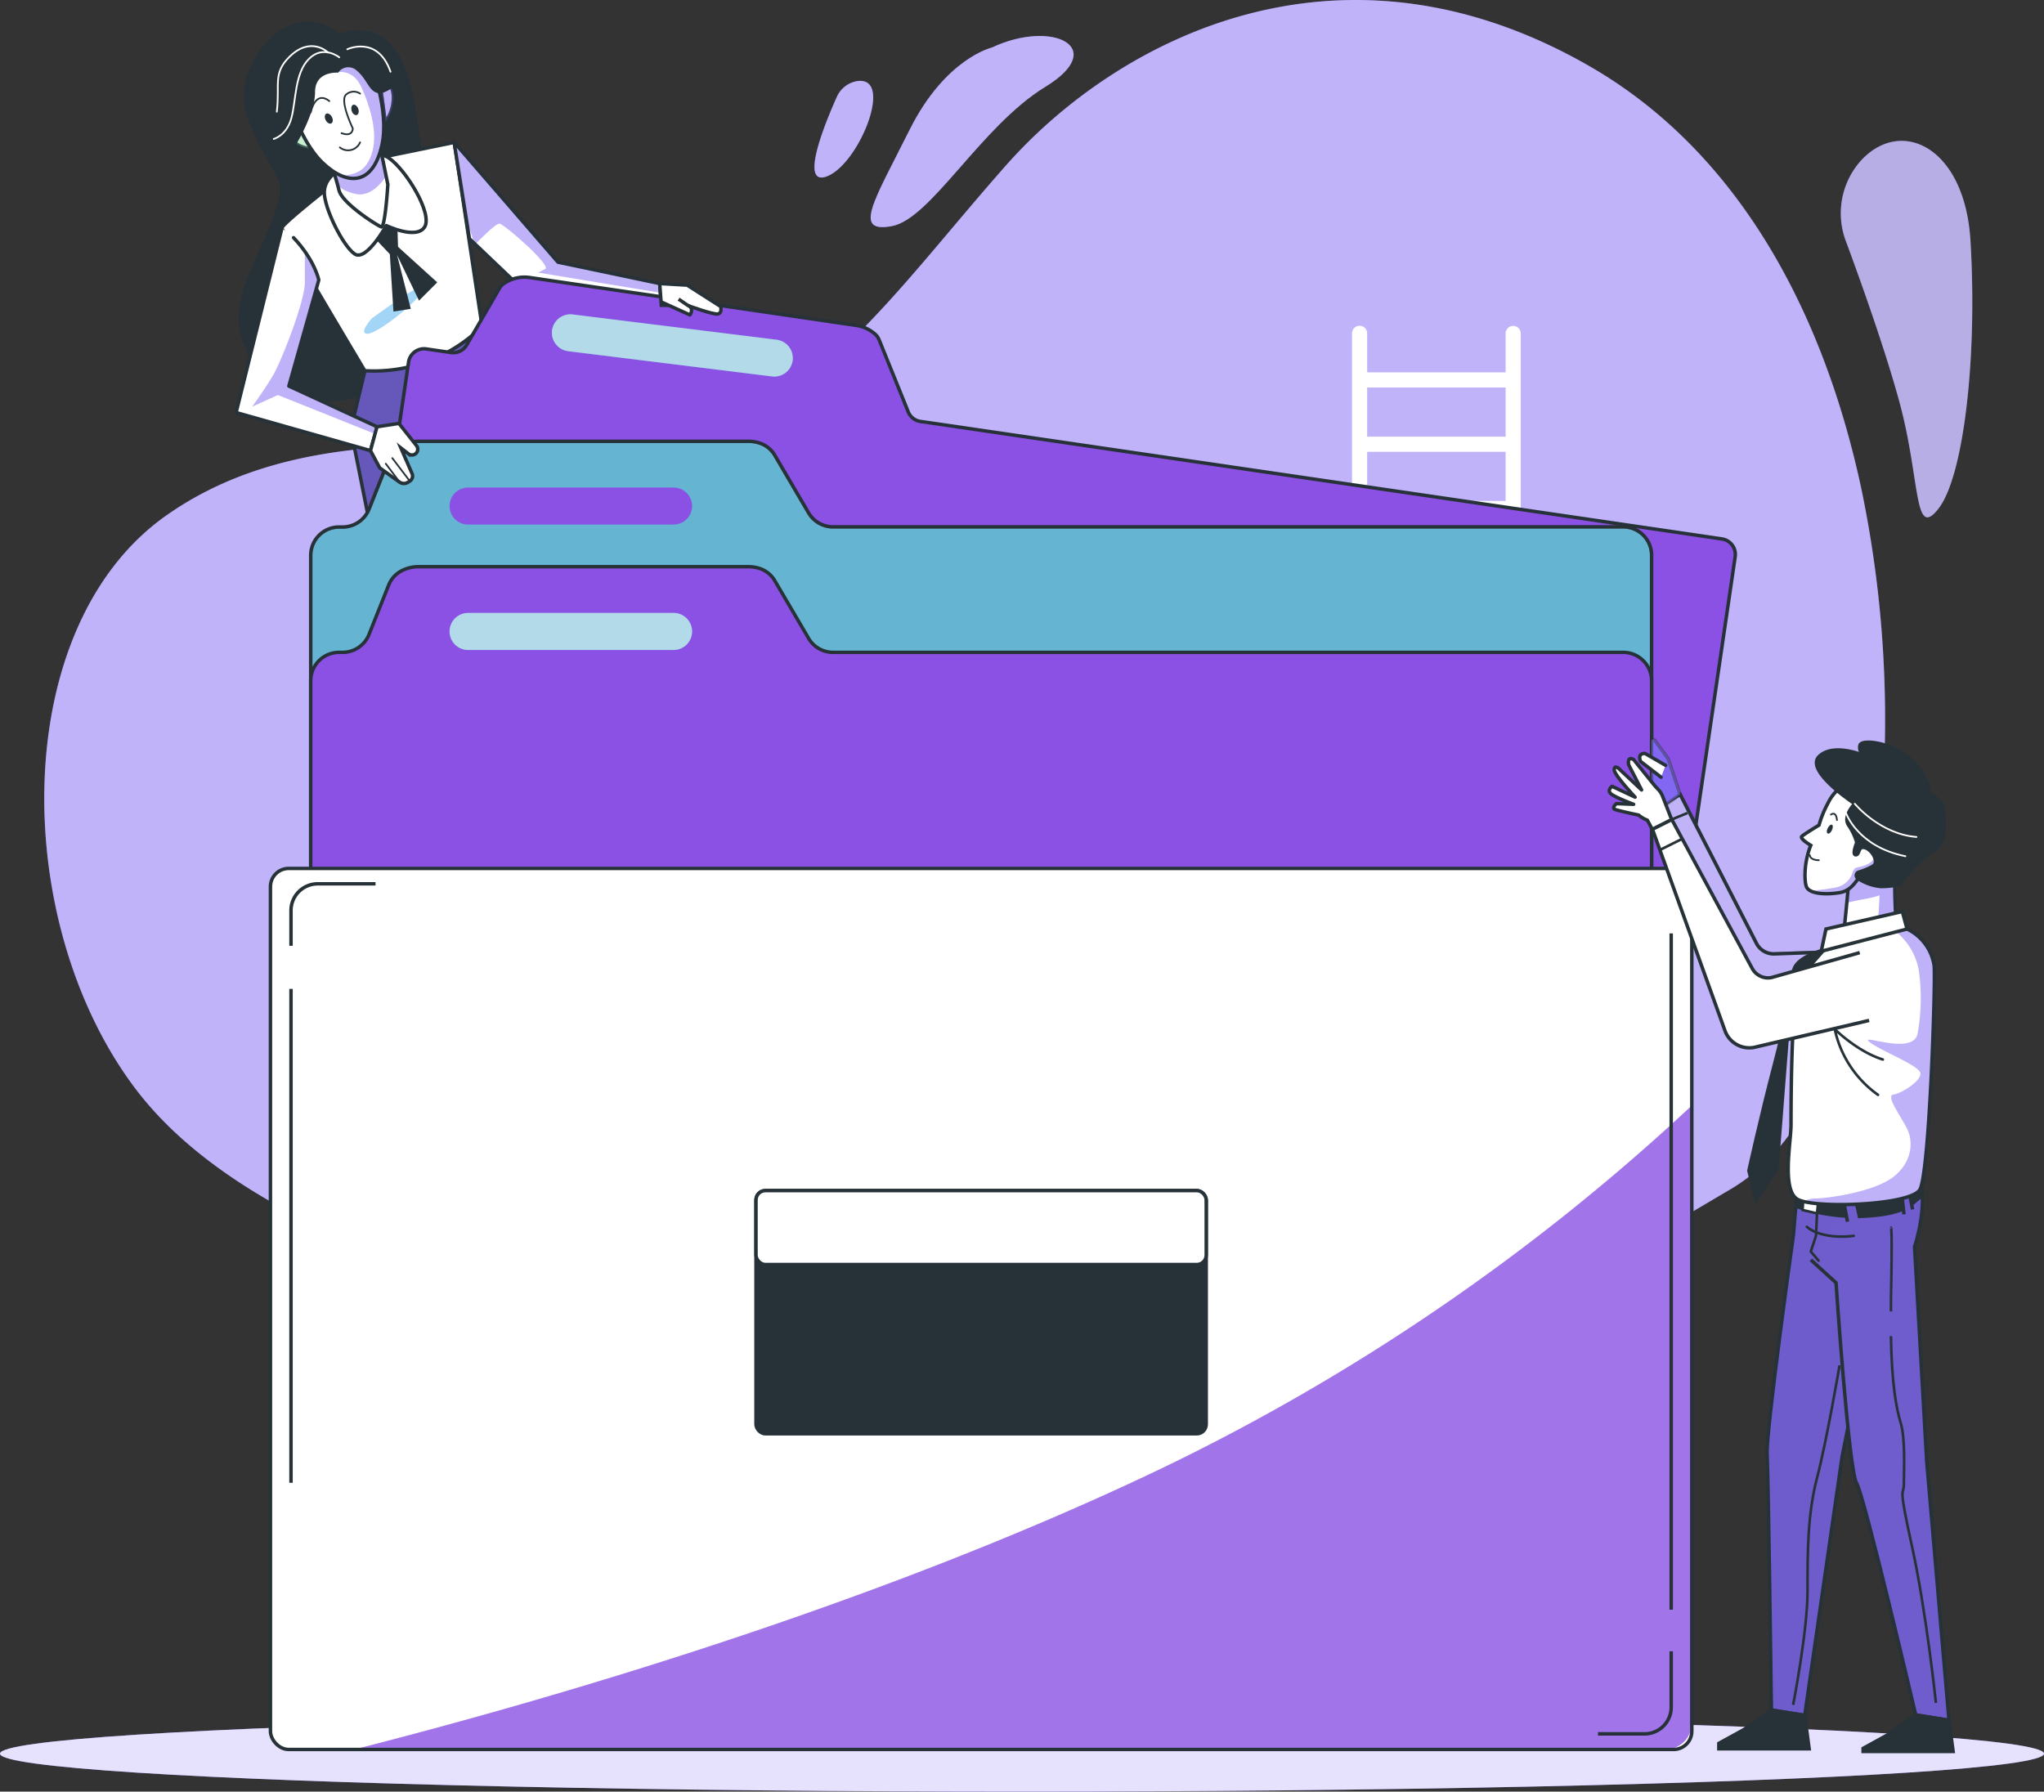 <svg xmlns="http://www.w3.org/2000/svg" xmlns:xlink="http://www.w3.org/1999/xlink" width="590.931" height="518.025" viewBox="0 0 590.931 518.025"><rect x="0" y="0" width="590.931" height="518.025" fill="#333333" stroke="none"/><defs><style>.a,.ai,.ak,.al,.b,.ba,.c,.g,.i,.j{fill:#fff;}.a,.aa,.ae,.aj,.ak,.al,.an,.aq,.at,.aw,.ay,.b,.ba,.c,.d,.e,.l,.p,.t,.u,.w{stroke:#263238;}.a,.ay,.ba,.l,.p,.t,.u,.w,.x{stroke-linecap:round;}.a,.ak,.ay,.ba,.l,.p,.t,.u,.w,.x{stroke-linejoin:round;}.aa,.ae,.aj,.al,.an,.aq,.at,.aw,.b,.c,.d,.e{stroke-miterlimit:10;}.b{opacity:0.38;mix-blend-mode:overlay;isolation:isolate;}.d,.e,.f,.h,.l,.s,.u{fill:#8167f2;}.at,.e{stroke-width:1.004px;}.am,.g,.o,.q,.s,.t,.u{opacity:0.5;}.h,.i{opacity:0.8;}.aj,.av,.k,.m{fill:#263238;}.m{opacity:0.3;}.n{clip-path:url(#a);}.ae,.aq,.at,.aw,.ay,.o,.p,.w,.x{fill:none;}.ab,.q{fill:#48acf0;}.r{clip-path:url(#b);}.an,.t{fill:#92e3a9;}.v{clip-path:url(#c);}.w,.x{stroke-width:0.5px;}.x{stroke:#fff;}.y{clip-path:url(#d);}.z{clip-path:url(#e);}.aa,.af{fill:#8a51e4;}.ac{clip-path:url(#f);}.ad,.ag{fill:#64b4d2;}.ad{stroke:#707070;}.ah{clip-path:url(#g);}.ai,.av,.ax{opacity:0.2;}.al,.an,.aw,.ay,.ba{stroke-width:0.75px;}.ao{fill:#4193ca;opacity:0.46;}.ap{clip-path:url(#h);}.aq{opacity:0.43;}.ar{clip-path:url(#i);}.as{fill:rgba(129,103,242,0.54);}.au{clip-path:url(#j);}.az{clip-path:url(#k);}</style><clipPath id="a"><path class="a" d="M177.345,155.877h0l-8.032-53.217-23.8,4.878-11.873,7.652S119.47,126.3,119.47,127.443s23.965,41.241,23.965,41.241a44.425,44.425,0,0,0,33.91-12.808Z" transform="translate(-119.47 -102.66)"/></clipPath><clipPath id="b"><path class="a" d="M128.39,106.519a90.885,90.885,0,0,1,3.447,10.719c.759,3.826,11.1,10.34,12.238,10.719s1.913-12.253,1.913-12.253l-3.052-14.925Z" transform="translate(-128.39 -100.78)"/></clipPath><clipPath id="c"><path class="a" d="M120.42,96.587s3.286,13.684,10.34,20.445,14.6,6.82,17.218-5.228c2.147-9.931-3.184-23.176-3.184-23.176S127.591,74.462,120.42,96.587Z" transform="translate(-120.42 -84.162)"/></clipPath><clipPath id="d"><path class="a" d="M123.646,119.65l-13.246,53.3,38.846,11.011,1.913-6.893L125.646,165.3l8.66-30.668s-1.139-5.739-7.3-12.238" transform="translate(-110.4 -119.65)"/></clipPath><clipPath id="e"><path class="a" d="M213,143.5l-29.412-6.177L153.55,102.61l4.44,27.923,18.43,17.554,37.035,1.694Z" transform="translate(-153.55 -102.61)"/></clipPath><clipPath id="f"><path class="b" d="M504.623,410.763H133.377a8.208,8.208,0,0,1-8.207-8.207V194.83a8.207,8.207,0,0,1,8.207-8.207h1.008a8.251,8.251,0,0,0,7.638-5.17l5.652-14.21a7.988,7.988,0,0,1,3.286-3.943,10.515,10.515,0,0,1,5.316-1.46H251.7a10.544,10.544,0,0,1,3.753.686,7.959,7.959,0,0,1,3.943,3.447l9.712,16.546a8.207,8.207,0,0,0,7.083,4.06H504.623a8.207,8.207,0,0,1,8.207,8.207V402.556a8.207,8.207,0,0,1-8.207,8.207Z" transform="translate(-125.17 -161.84)"/></clipPath><clipPath id="g"><rect class="c" width="410.924" height="254.735" rx="5.27"/></clipPath><clipPath id="h"><path class="d" d="M398.881,236.756l-3.446-10.31-3.87-5.3a.526.526,0,0,0-.964.321v15.276l2.921,3.841Z" transform="translate(-390.599 -220.908)"/></clipPath><clipPath id="i"><path class="e" d="M446.444,245.159a15.714,15.714,0,0,0-2.921,5.973c-.424,2.8.248,13.6.248,13.6l-15.042,1.694s1.139-10.967,1.2-12.793a16.269,16.269,0,0,1,7.959-10.807C443.056,240.281,447.452,241.522,446.444,245.159Z" transform="translate(-428.73 -241.483)"/></clipPath><clipPath id="j"><path class="c" d="M453.456,252.787c12.472-16.473-17.6-33.589-25.5-17.218a30.84,30.84,0,0,0-2.6,6.367c-1.2.73-4.381,2.687-4.965,3.227s1.46,1.928,2.585,2.614c-2.147,5.272-1.825,10.821-1.212,12.077,1.066,2.161,6.323,2.191,9.785,1.548s4.834-3.958,5.842-4.863,6.031.248,7.8.774S451.031,256.044,453.456,252.787Z" transform="translate(-420.29 -228.942)"/></clipPath><clipPath id="k"><path class="c" d="M430.89,261.258s-6.908,7.813-9.653,11.026-2.76,37.693-2.76,42.76-2.746,18.824,1.84,21.585,32.64,1.84,35.4-2.76,4.586-59.744,4.133-64.8a14.063,14.063,0,0,0-7.828-10.573C448.824,257.023,430.89,261.258,430.89,261.258Z" transform="translate(-417.662 -258.186)"/></clipPath></defs><g transform="translate(-73.013 -74.473)"><g transform="translate(85.812 74.473)"><path class="f" d="M518.786,93.4c-72.289-41.314-136.313-7.3-168.339,28.916s-55.889,72.8-96.094,79.518S153.148,191.5,107.7,223.516,62.429,340.551,98.413,388.759s129.084,71.252,236.5,86.747a283.167,283.167,0,0,0,115.531-6.411l48.792-17.715c23.834-10.88,43.812-23.133,60.723-33.078,25.732-15.188,34.8-52.209,39.723-79.328A326.672,326.672,0,0,0,597.851,216.3C587.073,165.392,562.495,118.353,518.786,93.4Z" transform="translate(-72.424 -74.473)"/><path class="g" d="M518.786,93.4c-72.289-41.314-136.313-7.3-168.339,28.916s-55.889,72.8-96.094,79.518S153.148,191.5,107.7,223.516,62.429,340.551,98.413,388.759s129.084,71.252,236.5,86.747a283.167,283.167,0,0,0,115.531-6.411l48.792-17.715c23.834-10.88,43.812-23.133,60.723-33.078,25.732-15.188,34.8-52.209,39.723-79.328A326.672,326.672,0,0,0,597.851,216.3C587.073,165.392,562.495,118.353,518.786,93.4Z" transform="translate(-72.424 -74.473)"/><path class="h" d="M465.556,131.156c-1.636-26.988-20.066-35.838-31.749-22.987a22.811,22.811,0,0,0-4.191,23.366c4.1,11.084,11.157,30.756,15.363,46.148,6.192,22.724,4.118,40.277,11.347,30.989S467.615,165.242,465.556,131.156Z" transform="translate(91.312 -61.631)"/><path class="g" d="M465.556,131.156c-1.636-26.988-20.066-35.838-31.749-22.987a22.811,22.811,0,0,0-4.191,23.366c4.1,11.084,11.157,30.756,15.363,46.148,6.192,22.724,4.118,40.277,11.347,30.989S467.615,165.242,465.556,131.156Z" transform="translate(91.312 -61.631)"/><path class="f" d="M242.1,136.585c11.347-2.059,25.805-28.916,44.4-40.277s2.074-19.628-15.451-11.362c0,0-13.436,3.1-23.76,23.761S230.733,138.645,242.1,136.585Z" transform="translate(2.893 -71.193)"/><path class="g" d="M242.1,136.585c11.347-2.059,25.805-28.916,44.4-40.277s2.074-19.628-15.451-11.362c0,0-13.436,3.1-23.76,23.761S230.733,138.645,242.1,136.585Z" transform="translate(2.893 -71.193)"/><path class="f" d="M228.627,118.034c9.215-3.695,19.263-28.784,8.762-27.5a7.8,7.8,0,0,0-6.061,4.673C227.97,102.671,220.332,121.349,228.627,118.034Z" transform="translate(-2.229 -67.1)"/><path class="g" d="M228.627,118.034c9.215-3.695,19.263-28.784,8.762-27.5a7.8,7.8,0,0,0-6.061,4.673C227.97,102.671,220.332,121.349,228.627,118.034Z" transform="translate(-2.229 -67.1)"/></g><g transform="translate(73.013 570.533)"><ellipse class="f" cx="295.466" cy="10.982" rx="295.466" ry="10.982"/><ellipse class="i" cx="295.466" cy="10.982" rx="295.466" ry="10.982"/></g><g transform="translate(463.886 168.708)"><path class="j" d="M377.911,139a2.191,2.191,0,0,0-2.191,2.191v11.23H335.691v-11.23a2.191,2.191,0,1,0-4.381,0V424.068a2.191,2.191,0,1,0,4.381,0V360.789H375.72v63.279a2.191,2.191,0,1,0,4.381,0V141.147A2.191,2.191,0,0,0,377.911,139ZM375.72,356.452H335.691V342.257H375.72Zm0-18.591H335.691v-14.18H375.72Zm0-18.576H335.691V305.148H375.72Zm0-18.562H335.691V286.645H375.72Zm0-18.547H335.691V268.259H375.72Zm0-18.489H335.691V249.683H375.72Zm0-18.4H335.691V231.15H375.72Zm0-18.576H335.691V212.574H375.72Zm0-18.532H335.691V194H375.72Zm0-18.576H335.691v-14.21H375.72Zm0-18.591H335.691V156.8H375.72Z" transform="translate(-331.31 -139)"/></g><g transform="translate(141.271 80.756)"><path class="k" d="M139.874,82.2a13.465,13.465,0,0,0-13.406-2.673c-8.032,2.673-15.728,14.283-13.786,24.111,1.358,6.805,7.667,16.838,9.58,20.664s-.774,10.3-6.849,23.731-8.426,26.039,9.186,37.138,37.547-6.513,47.769-19.146-7.667-41.723-9.2-54.034S159.005,76.08,139.874,82.2Z" transform="translate(-110.155 -78.775)"/><path class="l" d="M171.065,139.1a42.176,42.176,0,0,1-33.735,12.18l-4.221,17.6,8.032,40.175,52.443-27.178-11.873-30.668Z" transform="translate(-99.945 -51.002)"/><path class="m" d="M171.065,139.1a42.176,42.176,0,0,1-33.735,12.18l-4.221,17.6,8.032,40.175,52.443-27.178-11.873-30.668Z" transform="translate(-99.945 -51.002)"/><path class="j" d="M177.345,155.877h0l-8.032-53.217-23.8,4.878-11.873,7.652S119.47,126.3,119.47,127.443s23.965,41.241,23.965,41.241a44.425,44.425,0,0,0,33.91-12.808Z" transform="translate(-106.224 -67.779)"/><g class="n" transform="translate(13.246 34.881)"><path class="o" d="M181.551,168.079l-10.719-12.253L162.8,102.61l-23.731,4.951-5.608,3.622,1.782,24.126A14.034,14.034,0,0,0,139.973,137c1.694,0,3.052-3.724,3.052-3.724l2.03-3.388a7.448,7.448,0,0,0,7.8.686c4.732-2.045,2.03-9.493,1.344-12.194s6.44-1.022,6.44-1.022,5.754,12.53,6.44,16.59-3.052,15.246-2.716,17.627.336,6.762-1.008,8.12-6.1,8.762-6.1,8.762,19.993,1.694,22.023,1.694a17.172,17.172,0,0,0,2.921-.57Z" transform="translate(-113.029 -102.683)"/></g><path class="p" d="M177.345,155.877h0l-8.032-53.217-23.8,4.878-11.873,7.652S119.47,126.3,119.47,127.443s23.965,41.241,23.965,41.241a44.425,44.425,0,0,0,33.91-12.808Z" transform="translate(-106.224 -67.779)"/><path class="q" d="M137.918,140.517s16.78-12.443,15.232-8.762S140.006,144.621,136.9,144.9,137.918,140.517,137.918,140.517Z" transform="translate(-98.736 -54.698)"/><path class="k" d="M137.58,123.938l.657.686,4.089,4.323,1.051,16.6,5.009-.789-3.958-15.553,6.338,13.173,5.272-5.272L144.707,126.83l-.277-8.164-5.8-2.906" transform="translate(-97.887 -61.748)"/><path class="a" d="M132.84,109.144s-4.98,2.293-4.98,6.878,5.389,15.495,8.762,17.788,9.157-8.207,9.157-8.207,8.762,4.206,11.1.38-5.36-16.459-10.325-19.905S132.84,109.144,132.84,109.144Z" transform="translate(-102.362 -66.669)"/><path class="j" d="M128.39,106.519a90.885,90.885,0,0,1,3.447,10.719c.759,3.826,11.1,10.34,12.238,10.719s1.913-12.253,1.913-12.253l-3.052-14.925Z" transform="translate(-102.118 -68.645)"/><g class="r" transform="translate(26.272 32.135)"><path class="s" d="M142.953,102A14.835,14.835,0,0,0,141,101.59l-10.559,3.724-1.387,3.622c.7,1.957,1.592,4.586,2.132,6.718a11.756,11.756,0,0,0,6.031,2.526c3.169.219,5.958-2.234,7.93-5.243Z" transform="translate(-128.086 -100.407)"/></g><path class="p" d="M128.39,106.519a90.885,90.885,0,0,1,3.447,10.719c.759,3.826,11.1,10.34,12.238,10.719s1.913-12.253,1.913-12.253l-3.052-14.925Z" transform="translate(-102.118 -68.645)"/><path class="a" d="M125,100.731s-4.221-3.432-4.221,0,3.841,5.36,6.893,5.36" transform="translate(-105.621 -69.369)"/><path class="a" d="M139.13,93.2s2.687-4.206,3.447.394a11.683,11.683,0,0,1-2.293,8.412Z" transform="translate(-97.173 -72.942)"/><path class="t" d="M125,100.731s-4.221-3.432-4.221,0,3.841,5.36,6.893,5.36" transform="translate(-105.621 -69.369)"/><path class="u" d="M139.13,93.2s2.687-4.206,3.447.394a11.683,11.683,0,0,1-2.293,8.412Z" transform="translate(-97.173 -72.942)"/><path class="j" d="M120.42,96.587s3.286,13.684,10.34,20.445,14.6,6.82,17.218-5.228c2.147-9.931-3.184-23.176-3.184-23.176S127.591,74.462,120.42,96.587Z" transform="translate(-105.787 -76.295)"/><g class="v" transform="translate(14.633 7.866)"><path class="s" d="M128.81,84.176l2.673,6.718s4.206-.935,6.572,4.147,4.746,12.53,3.388,18.3c-1.3,5.491-4.381,7.3-9.127,7.433,5.17,2.205,9.858,0,11.8-9,2.147-9.931-3.184-23.176-3.184-23.176S135.1,83.825,128.81,84.176Z" transform="translate(-116.557 -84.164)"/></g><path class="p" d="M120.42,96.587s3.286,13.684,10.34,20.445,14.6,6.82,17.218-5.228c2.147-9.931-3.184-23.176-3.184-23.176S127.591,74.462,120.42,96.587Z" transform="translate(-105.787 -76.295)"/><path class="k" d="M130,97.935c.409.774.336,1.606-.161,1.869s-1.227-.161-1.621-.935-.336-1.592.161-1.855S129.609,97.175,130,97.935Z" transform="translate(-102.314 -70.414)"/><path class="k" d="M135.213,96.37c.292.818.1,1.636-.423,1.811s-1.2-.321-1.46-1.139-.1-1.636.424-1.811S134.921,95.581,135.213,96.37Z" transform="translate(-99.901 -71.215)"/><path class="w" d="M136.625,93.176a3.286,3.286,0,0,0-3.972.234c-2.1,1.636,1.869,9.828,1.869,9.828s.073,2.585-3.242,1.387" transform="translate(-100.787 -72.402)"/><path class="w" d="M136.782,102.66a3.768,3.768,0,0,1-5.842,1.46" transform="translate(-100.944 -67.779)"/><path class="w" d="M130.544,94.777s-3.739-3.52-5.374,3.271" transform="translate(-103.6 -71.828)"/><path class="k" d="M146.846,85.728c-4.1-3.563-7.419-3.52-8.865-3.052a9.8,9.8,0,0,0-4.483-1.46c-11.479-1.533-13.012,7.3-13.012,15.7s-7.3,18.372-2.293,19.525a5.988,5.988,0,0,0,6.893-3.447s5.36-8.762,5.36-14.94,6.674-5.593,6.674-5.593h0a3.563,3.563,0,0,1,5.374-.613c3.038,2.6,3.388,5.652,5.842,6.44s6.557-3.154,6.557-3.154A57.772,57.772,0,0,0,146.846,85.728Z" transform="translate(-107.62 -77.732)"/><path class="x" d="M136.791,86.3s-4.615-3.709-8.762.453-3.695,12.034-5.082,17.13-5.1,6.017-5.1,6.017" transform="translate(-106.97 -76.012)"/><path class="x" d="M133.283,85.453s-4.98-4.936-11.245,1.314c-4.775,4.79-2.643,7.93-3.578,15.8" transform="translate(-106.689 -76.553)"/><path class="x" d="M132.41,84.483s8.762-4.162,12.5,6.484" transform="translate(-100.267 -76.517)"/><path class="j" d="M123.646,119.65l-13.246,53.3,38.846,11.011,1.913-6.893L125.646,165.3l8.66-30.668s-1.139-5.739-7.3-12.238" transform="translate(-110.4 -59.957)"/><g class="y" transform="translate(0 59.693)"><path class="s" d="M149.758,174.828l-25.513-11.771,8.66-30.668a23.541,23.541,0,0,0-3.257-7.141l-.832-.628v8.47c0,5.418-6.776,22.694-9.157,26.754s-6.09,9.142-6.09,9.142l7.448-3.388,28.229,11.3Z" transform="translate(-108.941 -117.362)"/></g><path class="p" d="M123.646,119.65l-13.246,53.3,38.846,11.011,1.913-6.893L125.646,165.3l8.66-30.668s-1.139-5.739-7.3-12.238" transform="translate(-110.4 -59.957)"/><path class="j" d="M213,143.5l-29.412-6.177L153.55,102.61l4.44,27.923,18.43,17.554,37.035,1.694Z" transform="translate(-90.534 -67.802)"/><g class="z" transform="translate(63.016 34.808)"><path class="s" d="M153.55,102.61l3.578,22.286,2.278,6.966.292.263c.862-.891,5.725-5.944,6.966-5.944s15.246,12.194,13.217,13.143l-2.045,1.008,34.889,5.754.248-2.673-29.354-6.163Z" transform="translate(-153.55 -102.61)"/></g><path class="p" d="M213,143.5l-29.412-6.177L153.55,102.61l4.44,27.923,18.43,17.554,37.035,1.694Z" transform="translate(-90.534 -67.802)"/><path class="aa" d="M501.567,426.761,127.022,371.879a4.542,4.542,0,0,1-3.826-5.155l31.194-212.793a4.527,4.527,0,0,1,5.141-3.826l7.1,1.037a4.513,4.513,0,0,0,4.586-2.22l9.419-16.283a4.294,4.294,0,0,1,1.139-1.314,10.442,10.442,0,0,1,7.638-1.869L283.824,143.3a10.427,10.427,0,0,1,5.652,2.716,4.382,4.382,0,0,1,.964,1.46l8.4,20.8a4.512,4.512,0,0,0,3.549,2.789l231.69,33.969a4.542,4.542,0,0,1,3.841,5.141L506.723,422.949a4.542,4.542,0,0,1-5.155,3.812Z" transform="translate(-104.532 -55.494)"/><path class="ab" d="M504.623,410.763H133.377a8.208,8.208,0,0,1-8.207-8.207V194.83a8.207,8.207,0,0,1,8.207-8.207h1.008a8.251,8.251,0,0,0,7.638-5.17l5.652-14.21a7.988,7.988,0,0,1,3.286-3.943,10.515,10.515,0,0,1,5.316-1.46H251.7a10.544,10.544,0,0,1,3.753.686,7.959,7.959,0,0,1,3.943,3.447l9.712,16.546a8.207,8.207,0,0,0,7.083,4.06H504.623a8.207,8.207,0,0,1,8.207,8.207V402.556a8.207,8.207,0,0,1-8.207,8.207Z" transform="translate(-103.6 -40.533)"/><g class="ac" transform="translate(21.57 121.307)"><path class="ad" d="M504.623,410.763H133.377a8.208,8.208,0,0,1-8.207-8.207V194.83a8.207,8.207,0,0,1,8.207-8.207h1.008a8.251,8.251,0,0,0,7.638-5.17l5.652-14.21a7.988,7.988,0,0,1,3.286-3.943,10.515,10.515,0,0,1,5.316-1.46H251.7a10.544,10.544,0,0,1,3.753.686,7.959,7.959,0,0,1,3.943,3.447l9.712,16.546a8.207,8.207,0,0,0,7.083,4.06H504.623a8.207,8.207,0,0,1,8.207,8.207V402.556a8.207,8.207,0,0,1-8.207,8.207Z" transform="translate(-125.17 -161.84)"/></g><path class="ae" d="M504.623,410.763H133.377a8.208,8.208,0,0,1-8.207-8.207V194.83a8.207,8.207,0,0,1,8.207-8.207h1.008a8.251,8.251,0,0,0,7.638-5.17l5.652-14.21a7.988,7.988,0,0,1,3.286-3.943,10.515,10.515,0,0,1,5.316-1.46H251.7a10.544,10.544,0,0,1,3.753.686,7.959,7.959,0,0,1,3.943,3.447l9.712,16.546a8.207,8.207,0,0,0,7.083,4.06H504.623a8.207,8.207,0,0,1,8.207,8.207V402.556a8.207,8.207,0,0,1-8.207,8.207Z" transform="translate(-103.6 -40.533)"/><path class="af" d="M217.414,181.7H158.005a5.345,5.345,0,0,1-5.345-5.345h0a5.345,5.345,0,0,1,5.345-5.36h59.409a5.36,5.36,0,0,1,5.36,5.36h0a5.345,5.345,0,0,1-5.36,5.345Z" transform="translate(-90.944 -36.316)"/><path class="aa" d="M504.623,435.578H133.377a8.207,8.207,0,0,1-8.207-8.207V219.646a8.207,8.207,0,0,1,8.207-8.207h1.008a8.237,8.237,0,0,0,7.638-5.17l5.652-14.195a7.93,7.93,0,0,1,3.286-3.943,10.384,10.384,0,0,1,5.316-1.46H251.7a10.544,10.544,0,0,1,3.753.686,7.915,7.915,0,0,1,3.943,3.461l9.712,16.561a8.207,8.207,0,0,0,7.083,4.06H504.623a8.207,8.207,0,0,1,8.207,8.207V427.371A8.207,8.207,0,0,1,504.623,435.578Z" transform="translate(-103.6 -29.102)"/><path class="ag" d="M236.552,154.662l-58.941-7.3a5.374,5.374,0,0,1-4.659-5.973h0a5.36,5.36,0,0,1,5.988-4.644l58.927,7.3a5.36,5.36,0,0,1,4.659,5.973h0a5.345,5.345,0,0,1-5.973,4.644Z" transform="translate(-81.62 -52.107)"/><path class="g" d="M236.552,154.662l-58.941-7.3a5.374,5.374,0,0,1-4.659-5.973h0a5.36,5.36,0,0,1,5.988-4.644l58.927,7.3a5.36,5.36,0,0,1,4.659,5.973h0a5.345,5.345,0,0,1-5.973,4.644Z" transform="translate(-81.62 -52.107)"/><path class="ag" d="M217.414,206.539H158.005a5.345,5.345,0,0,1-5.345-5.36h0a5.36,5.36,0,0,1,5.345-5.36h59.409a5.36,5.36,0,0,1,5.36,5.36h0A5.36,5.36,0,0,1,217.414,206.539Z" transform="translate(-90.944 -24.889)"/><path class="g" d="M217.414,206.539H158.005a5.345,5.345,0,0,1-5.345-5.36h0a5.36,5.36,0,0,1,5.345-5.36h59.409a5.36,5.36,0,0,1,5.36,5.36h0A5.36,5.36,0,0,1,217.414,206.539Z" transform="translate(-90.944 -24.889)"/><rect class="j" width="410.924" height="254.735" rx="5.27" transform="translate(9.931 244.812)"/><g class="ah" transform="translate(9.931 244.812)"><path class="af" d="M520.486,293.36A615.582,615.582,0,0,1,367,398.362C283.976,438.07,189.08,465.437,133.79,479.53H512.775a7.7,7.7,0,0,0,7.711-7.7Z" transform="translate(-109.562 -224.795)"/><path class="ai" d="M520.486,293.36A615.582,615.582,0,0,1,367,398.362C283.976,438.07,189.08,465.437,133.79,479.53H512.775a7.7,7.7,0,0,0,7.711-7.7Z" transform="translate(-109.562 -224.795)"/></g><rect class="ae" width="410.924" height="254.735" rx="5.27" transform="translate(9.931 244.812)"/><path class="ae" d="M121.27,267.379V257.156a7.711,7.711,0,0,1,7.711-7.7H145.7" transform="translate(-105.396 -0.194)"/><line class="ae" y1="142.797" transform="translate(15.874 279.642)"/><path class="ae" d="M401.176,401.4v16.167a7.7,7.7,0,0,1-7.7,7.711H380" transform="translate(13.721 69.757)"/><line class="ae" y2="195.546" transform="translate(414.896 263.592)"/><rect class="aj" width="130.164" height="70.318" rx="2.73" transform="translate(150.303 337.955)"/><rect class="c" width="130.164" height="21.38" rx="2.73" transform="translate(150.303 337.955)"/><path class="c" d="M137,166.171l2.673,4.98,5.681,4.089a2.205,2.205,0,0,0,2.483.088l.5-.321a1.738,1.738,0,0,0,.686-2.191l-3.227-7.419,2.176,1.694a1.679,1.679,0,0,0,2.322-.263h0a1.694,1.694,0,0,0,0-2.118l-5.068-6.411-6.338.978Z" transform="translate(-98.154 -42.163)"/><line class="w" x1="5.082" y1="6.674" transform="translate(45.155 126.17)"/><line class="w" x1="3.987" y1="5.287" transform="translate(43.271 127.791)"/><path class="c" d="M194.26,130.61l7.945.467,9.668,6.177s.54,1.884-.8,2.147-8.6-2.41-8.6-2.41l-7.755-.1Z" transform="translate(-71.792 -54.911)"/><path class="ak" d="M194.54,134.493l8.339,3.768s1.344-1.884-.54-2.687l-2.745-1.884" transform="translate(-71.663 -53.493)"/></g><g transform="translate(538.277 288.325)"><path class="j" d="M398.881,236.756l-3.446-10.31-3.87-5.3a.526.526,0,0,0-.964.321v15.276l2.921,3.841Z" transform="translate(-378.405 -220.908)"/><path class="c" d="M454.124,276.842l-28.916,1.022a5.622,5.622,0,0,1-5.2-3.052L397.957,231.76s-4.965,2.687-5.345,3.826,16.327,43.038,21.453,55.9a5.622,5.622,0,0,0,5.447,3.534l32.318-1.373" transform="translate(-377.481 -215.912)"/><line class="al" x1="4.527" y2="1.869" transform="translate(18.066 21.208)"/><g class="am" transform="translate(15.124 15.848)"><path class="d" d="M454.124,276.842l-28.916,1.022a5.622,5.622,0,0,1-5.2-3.052L397.957,231.76s-4.965,2.687-5.345,3.826,16.327,43.038,21.453,55.9a5.622,5.622,0,0,0,5.447,3.534l32.318-1.373" transform="translate(-392.606 -231.76)"/><line class="an" x1="4.527" y2="1.869" transform="translate(2.942 5.36)"/></g><path class="ao" d="M398.881,236.756l-3.446-10.31-3.87-5.3a.526.526,0,0,0-.964.321v15.276l2.921,3.841Z" transform="translate(-378.405 -220.908)"/><g class="ap" transform="translate(12.194)"><path class="f" d="M398.881,236.756l-3.446-10.31-3.87-5.3a.526.526,0,0,0-.964.321v15.276l2.921,3.841Z" transform="translate(-390.599 -220.908)"/></g><path class="aq" d="M398.881,236.756l-3.446-10.31-3.87-5.3a.526.526,0,0,0-.964.321v15.276l2.921,3.841Z" transform="translate(-378.405 -220.908)"/><path class="j" d="M446.444,245.159a15.714,15.714,0,0,0-2.921,5.973c-.424,2.8.248,13.6.248,13.6l-15.042,1.694s1.139-10.967,1.2-12.793a16.269,16.269,0,0,1,7.959-10.807C443.056,240.281,447.452,241.522,446.444,245.159Z" transform="translate(-360.85 -211.435)"/><g class="ar" transform="translate(67.88 30.048)"><path class="as" d="M446.107,244.789c-2.731-.745-6.046-1.577-8.85-2.249a16.327,16.327,0,0,0-7.609,10.588c0,.7-.2,2.746-.409,4.994,1.46-.336,3.782-.847,5.506-1.154a24.172,24.172,0,0,0,4.016-1.008l-.511,8.762h.336l4.907-.555s-.672-10.792-.248-13.6a15.348,15.348,0,0,1,2.862-5.783Z" transform="translate(-428.495 -240.997)"/></g><path class="at" d="M446.444,245.159a15.714,15.714,0,0,0-2.921,5.973c-.424,2.8.248,13.6.248,13.6l-15.042,1.694s1.139-10.967,1.2-12.793a16.269,16.269,0,0,1,7.959-10.807C443.056,240.281,447.452,241.522,446.444,245.159Z" transform="translate(-360.85 -211.435)"/><path class="j" d="M453.456,252.787c12.472-16.473-17.6-33.589-25.5-17.218a30.84,30.84,0,0,0-2.6,6.367c-1.2.73-4.381,2.687-4.965,3.227s1.46,1.928,2.585,2.614c-2.147,5.272-1.825,10.821-1.212,12.077,1.066,2.161,6.323,2.191,9.785,1.548s4.834-3.958,5.842-4.863,6.031.248,7.8.774S451.031,256.044,453.456,252.787Z" transform="translate(-364.736 -217.209)"/><g class="au" transform="translate(55.553 11.733)"><path class="s" d="M440.291,244.19s.263,1.241-2.249,2.249-3.008.248-3.753,2a6.251,6.251,0,0,1-5.009,4.513,59.994,59.994,0,0,1-7.2.92c1.986,1.11,5.929,1.022,8.762.511,3.447-.628,4.834-3.958,5.842-4.863s6.031.248,7.8.774a3.213,3.213,0,0,0,1.256,0,13.7,13.7,0,0,0,1.168-4.644Z" transform="translate(-419.465 -221.922)"/></g><path class="ae" d="M453.456,252.787c12.472-16.473-17.6-33.589-25.5-17.218a30.84,30.84,0,0,0-2.6,6.367c-1.2.73-4.381,2.687-4.965,3.227s1.46,1.928,2.585,2.614c-2.147,5.272-1.825,10.821-1.212,12.077,1.066,2.161,6.323,2.191,9.785,1.548s4.834-3.958,5.842-4.863,6.031.248,7.8.774S451.031,256.044,453.456,252.787Z" transform="translate(-364.736 -217.209)"/><path class="k" d="M426.788,239.333c-.321.7-.862,1.139-1.212.978s-.38-.862,0-1.563.862-1.139,1.212-.978S427.11,238.632,426.788,239.333Z" transform="translate(-362.428 -213.16)"/><path class="w" d="M426.12,235.833s1.46-1.212,1.753,1.577" transform="translate(-362.052 -214.157)"/><path class="w" d="M421.93,243.78s0,1.46,2.629,1.46" transform="translate(-363.981 -210.378)"/><path class="d" d="M422.256,309.22,421.1,323.5s-7.988,56.867-7.609,63.4,1.241,73.969,1.241,73.969l9.624,1.533,10.807-74.8,15.173-76.013Z" transform="translate(-367.871 -180.25)"/><path class="av" d="M422.256,309.22,421.1,323.5s-7.988,56.867-7.609,63.4,1.241,73.969,1.241,73.969l9.624,1.533,10.807-74.8,15.173-76.013Z" transform="translate(-367.871 -180.25)"/><path class="aw" d="M432.061,344.79s-3.695,21.745-6.484,32.406-2.775,21.292-2.775,32.859-4.162,32.888-4.162,32.888" transform="translate(-365.496 -163.874)"/><path class="d" d="M437.8,307.952c6.338-3.33,13.143-5.535,15.086-1.11,3.855,8.85-.759,22.3-.759,22.3l3.52,62.037,6.44,74.845-9.624-1.548s-14.779-63.162-17.087-67.017-5.944-57.934-5.944-57.934l-7.3-6.645" transform="translate(-363.889 -182.487)"/><g class="ax" transform="translate(58.241 121.875)"><path class="k" d="M437.8,307.952c6.338-3.33,13.143-5.535,15.086-1.11,3.855,8.85-.759,22.3-.759,22.3l3.52,62.037,6.44,74.845-9.624-1.548s-14.779-63.162-17.087-67.017-5.944-57.934-5.944-57.934l-7.3-6.645" transform="translate(-422.13 -304.362)"/></g><path class="aw" d="M438,339c.219,14.385,1.679,21.307,2.819,25.1,1.387,4.629.92,13.421.92,17.525s-1.855-.92,2.322,18.065S451,445.053,451,445.053" transform="translate(-356.582 -166.54)"/><path class="aw" d="M438,317.532s.453-.935,0,20.825v3.388" transform="translate(-356.582 -176.426)"/><path class="ay" d="M423.941,314.7l-.307,6.513-1.5,4.527,2.249,2.629" transform="translate(-363.889 -177.727)"/><path class="ay" d="M421.35,317.36s3.768,3.768,13.552,2.629" transform="translate(-364.248 -176.503)"/><path class="k" d="M445.472,320.082c7.3-1.46,7.769-3.476,10.3-5.17a21.073,21.073,0,0,0-1.46-8.076c-1.913-4.381-8.762-2.22-15.086,1.11l-3.067,4.849L419.7,311.451l-.526,6.455a53.771,53.771,0,0,0,26.3,2.176Z" transform="translate(-365.252 -182.481)"/><path class="al" d="M420.671,312.28l-.161,2.57,4.177.964.321-3.373Z" transform="translate(-364.635 -178.841)"/><path class="d" d="M440.8,317.128l-.7-6.4,2.117-.7,1.066,5.681" transform="translate(-355.616 -179.877)"/><path class="d" d="M429.846,318.7l-1.417-7.463h3.549l1.417,6.4" transform="translate(-360.988 -179.32)"/><g class="ax" transform="translate(67.442 130.153)"><path class="k" d="M440.8,317.128l-.7-6.4,2.117-.7,1.066,5.681" transform="translate(-423.057 -310.03)"/><path class="k" d="M429.846,318.7l-1.417-7.463h3.549l1.417,6.4" transform="translate(-428.43 -309.473)"/></g><path class="aj" d="M422.03,270.46s-1.212,8.105-4.848,21.906-7.3,30.347-7.3,30.347l2.03,8.5,6.061-8.908Z" transform="translate(-369.529 -198.095)"/><path class="aj" d="M428.32,264.092s-8.5,2.015-9.3,6.061a33.586,33.586,0,0,0-.818,5.666L431.154,265.3l16.2-6.484Z" transform="translate(-365.698 -203.454)"/><path class="j" d="M430.89,261.258s-6.908,7.813-9.653,11.026-2.76,37.693-2.76,42.76-2.746,18.824,1.84,21.585,32.64,1.84,35.4-2.76,4.586-59.744,4.133-64.8a14.063,14.063,0,0,0-7.828-10.573C448.824,257.023,430.89,261.258,430.89,261.258Z" transform="translate(-365.946 -203.745)"/><g class="az" transform="translate(51.716 54.441)"><path class="s" d="M450.5,258.483a3.666,3.666,0,0,0-1.2-.263l-1.986,1.037a18.839,18.839,0,0,1,6.513,10.778,57.291,57.291,0,0,1-.248,18.532c-.993,6.762-17.028,0-14.02,2.512s14.268,6.762,14.779,9.011-5.579,6-7.769,6.265,1.46,5.257,3.753,9.507,1.46,10.223-3.753,14.283-17.32,6.061-22.548,6.265c-1.694,0-2.746.438-3.067.935,8.032,1.8,30.77.628,33.238-3.49,2.76-4.6,4.586-59.745,4.133-64.8a14.063,14.063,0,0,0-7.828-10.573Z" transform="translate(-416.143 -258.171)"/></g><path class="ae" d="M430.89,261.258s-6.908,7.813-9.653,11.026-2.76,37.693-2.76,42.76-2.746,18.824,1.84,21.585,32.64,1.84,35.4-2.76,4.586-59.744,4.133-64.8a14.063,14.063,0,0,0-7.828-10.573C448.824,257.023,430.89,261.258,430.89,261.258Z" transform="translate(-365.946 -203.745)"/><path class="ba" d="M440.768,287c-7.4-2.307-13.888-8.762-13.888-8.762a31.325,31.325,0,0,0,12.5,18.985" transform="translate(-361.702 -194.513)"/><path class="c" d="M447.639,254.94l-22.066,5.053-1.373,6.44,24.812-6.44Z" transform="translate(-362.936 -205.24)"/><path class="aj" d="M430.042,424.25l-1.285-9.7-9.624-1.534-8.017,5.71-7.185,3.943v1.577Z" transform="translate(-372.268 -132.462)"/><path class="aj" d="M458.514,424.559l-1.2-9.011L447.693,414l-8.017,5.71-7.185,3.958v.891Z" transform="translate(-359.119 -132.011)"/><path class="a" d="M395.752,227.085l-5.929-3.432s-2.307-.277-1.314,2.293l5.929,4.571" transform="translate(-379.482 -219.648)"/><path class="a" d="M397.643,235.535a5.93,5.93,0,0,0-1.212-1.9l-1.11-1.2h0l-6.031-7.477s-1.869-1.256-1.46,1.46l3.739,7.3-6.645-6.236s-1.256-1.037-1.256.424,6.031,7.9,6.031,7.9l-6.659-3.125s-1.46,1.037-.409,2.074,6.645,3.125,6.645,3.125l-4.98-.2s-1.46,1.241-.424,1.665,6.864,1.65,6.864,1.65a8.294,8.294,0,0,0,2.5,1.46l1.46,2.7,5.593-2.819Z" transform="translate(-382.249 -219.175)"/><path class="j" d="M453.426,294.81,420.1,302.623a7.492,7.492,0,0,1-8.28-4.659l-21.03-58.416,5.593-2.819,23.235,43.038a5.2,5.2,0,0,0,5.608,2.643l25.484-7.2" transform="translate(-378.317 -213.624)"/><path class="ae" d="M453.426,294.81,420.1,302.623a7.492,7.492,0,0,1-8.28-4.659l-21.03-58.416,5.593-2.819,23.235,43.038a5.2,5.2,0,0,0,5.608,2.643l25.484-7.2" transform="translate(-378.317 -213.624)"/><line class="aw" x1="6.484" y2="3.242" transform="translate(14.722 28.612)"/><path class="aj" d="M434.334,239.206s-3.549,3.549-1.782,6.207a17.686,17.686,0,0,1,2.366,5.009s-1.46,3.549-.292,3.549.584-2.658,2.658-2.059,4.133,4.133,2.366,5.316a20.186,20.186,0,0,1-4.177,1.752.993.993,0,0,0-.2,1.811,14.063,14.063,0,0,0,6.44,2.337,22.578,22.578,0,0,0,5.608-.584s5.842-7.974,10.048-10.047,2.366-11.522,2.366-12.705-4.133-3.841-4.133-3.841,1.183-2.658-4.133-8.558-15.363-7.1-15.655-5.024a2.921,2.921,0,0,0,1.183,2.921s-8.865-3.841-13,.292S434.334,239.206,434.334,239.206Z" transform="translate(-363.372 -220.671)"/><path class="x" d="M430.84,233.6s7.185,8.762,17.831,9.609" transform="translate(-359.879 -215.065)"/><path class="x" d="M429.1,235.43s3.344,9.726,17.174,12.5" transform="translate(-360.68 -214.222)"/></g></g></svg>